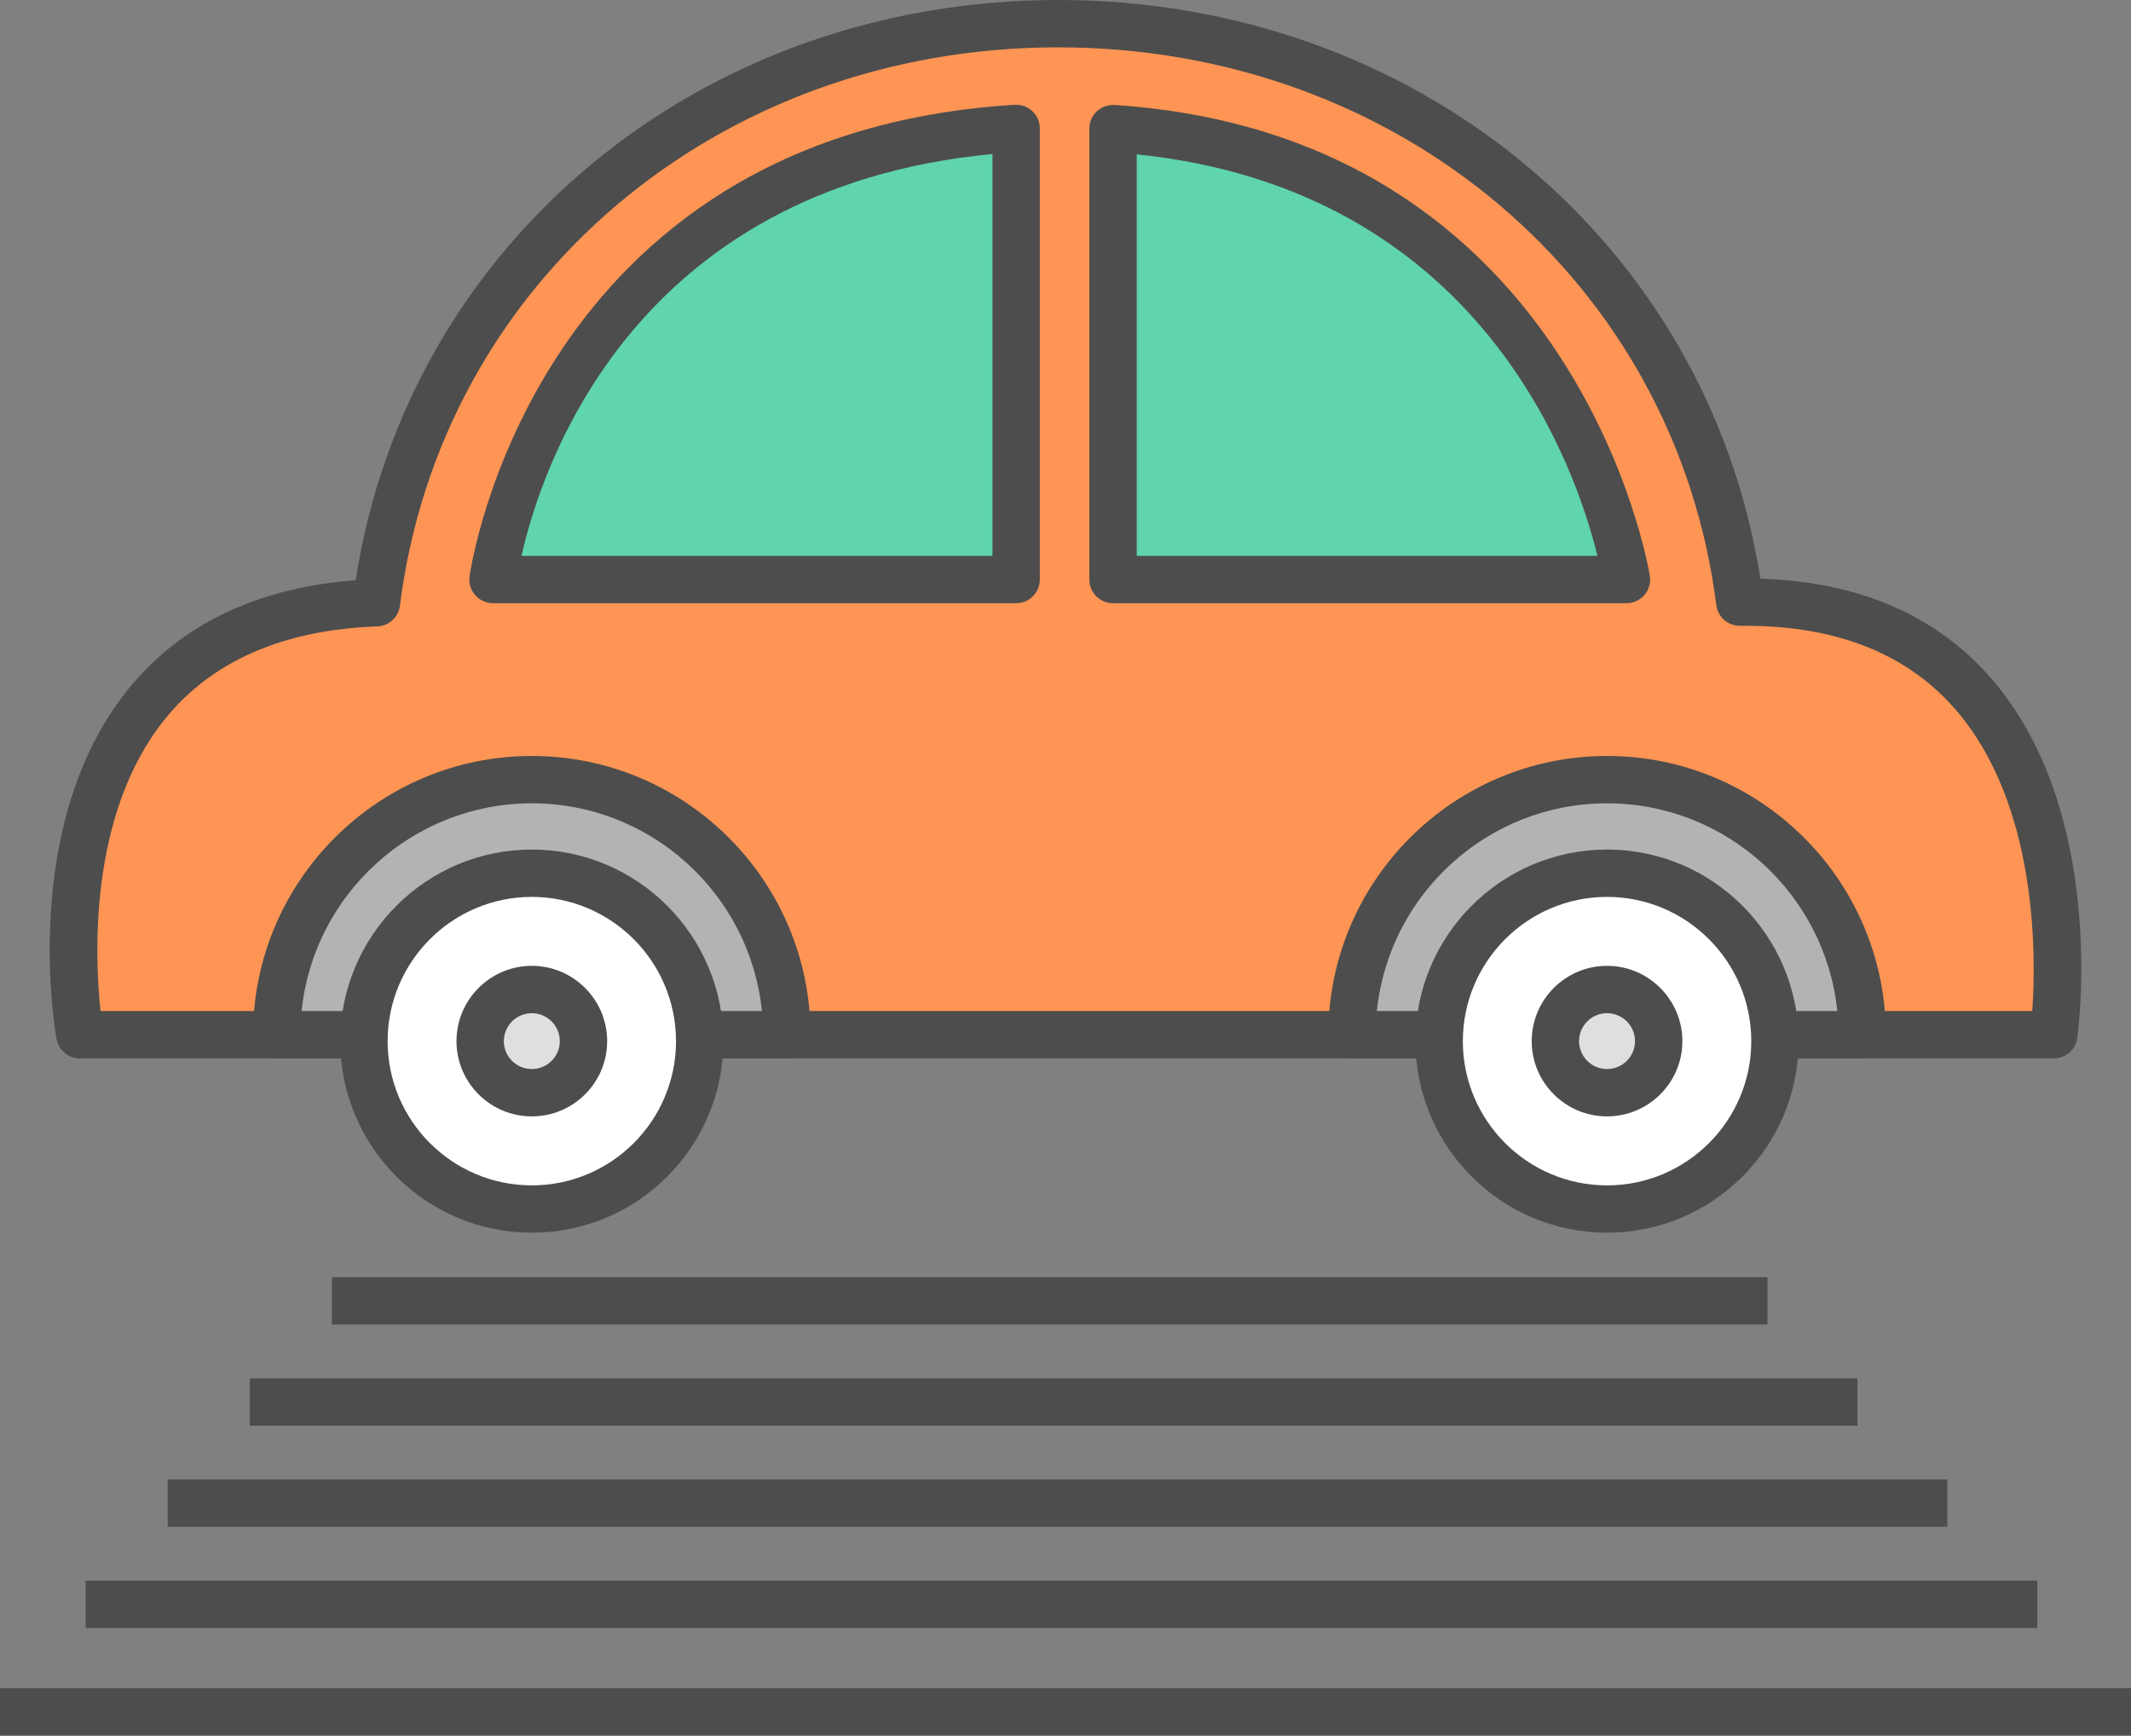 <?xml version="1.0" encoding="utf-8"?>
<!-- Generator: Adobe Illustrator 17.1.0, SVG Export Plug-In . SVG Version: 6.00 Build 0)  -->
<!DOCTYPE svg PUBLIC "-//W3C//DTD SVG 1.1//EN" "http://www.w3.org/Graphics/SVG/1.1/DTD/svg11.dtd">
<svg version="1.1" id="car" xmlns="http://www.w3.org/2000/svg" xmlns:xlink="http://www.w3.org/1999/xlink" x="0px" y="0px"
	 viewBox="0 0 1010 822.75" enable-background="new 0 0 1010 822.75" xml:space="preserve">
<rect x="0" y="0" width="1010" height="822.75" fill="#808080" stroke="none"/>
<g>
	<g>
		<polygon fill="#4D4D4D" points="1010,822.75 0,822.75 0,800.307 1010,800.307 1010,822.75 		"/>
	</g>
	<g>
		<polygon fill="#4D4D4D" points="922.939,723.768 79.487,723.768 79.487,701.323 922.939,701.323 922.939,723.768 		"/>
	</g>
	<g>
		<polygon fill="#4D4D4D" points="965.594,771.768 40.593,771.768 40.593,749.325 965.594,749.325 965.594,771.768 		"/>
	</g>
	<g>
		<polygon fill="#4D4D4D" points="837.721,627.897 157.297,627.897 157.297,605.452 837.721,605.452 837.721,627.897 		"/>
	</g>
	<g>
		<polygon fill="#4D4D4D" points="880.33,675.854 118.403,675.854 118.403,653.409 880.33,653.409 880.33,675.854 		"/>
	</g>
</g>
<g>
	<g>
		<path fill="#FF9554" d="M827.485,285.443h-2.894C804.252,124.979,667.525,11.222,501.515,11.222
			c-166.098,0-302.89,113.91-323.099,274.506C2.104,292.15,37.831,490.512,37.831,490.512H973.418
			C973.418,490.512,1001.955,285.443,827.485,285.443z"/>
		<path fill="#4D4D4D" d="M973.418,501.735H37.831c-5.436,0-10.083-3.891-11.047-9.229
			c-0.745-4.131-17.601-101.745,33.831-165.593c24.855-30.861,61.141-48.286,107.97-51.87
			C193.331,115.094,331.844,0,501.515,0C670.889,0,809.293,114.776,834.346,274.32
			c46.522,1.414,83.258,17.25,109.274,47.136c55.114,63.3,41.513,166.25,40.911,170.601
			C983.764,497.602,979.018,501.735,973.418,501.735L973.418,501.735z M47.65,479.29h915.554
			c1.808-25.94,2.772-98.041-36.571-143.171c-22.828-26.181-56.188-39.453-99.147-39.453h-2.894
			c-5.654,0-10.422-4.208-11.135-9.808C794.037,133.648,662.846,22.444,501.515,22.444
			c-161.462,0-292.666,111.313-311.964,264.687c-0.69,5.457-5.228,9.611-10.729,9.808
			c-44.56,1.622-78.435,16.417-100.661,43.969C41.612,386.202,44.998,454.643,47.65,479.29L47.65,479.29z"/>
	</g>
	<g>
		<g>
			<path fill="#B3B3B3" d="M372.919,490.512c0-66.786-54.116-120.924-120.858-120.924
				c-66.764,0-120.902,54.138-120.902,120.924H372.919z"/>
			<path fill="#4D4D4D" d="M372.919,501.735H131.16c-6.203,0-11.222-5.02-11.222-11.223
				c0-72.868,59.267-132.146,132.124-132.146c72.835,0,132.08,59.278,132.08,132.146
				C384.142,496.715,379.123,501.735,372.919,501.735L372.919,501.735z M142.952,479.29h218.176
				c-5.633-55.234-52.396-98.479-109.066-98.479C195.37,380.811,148.584,424.056,142.952,479.29L142.952,479.29z"/>
		</g>
		<g>
			<path fill="#FFFFFF" d="M331.625,493.581c0,43.924-35.618,79.564-79.564,79.564
				c-43.924,0-79.564-35.641-79.564-79.564c0-43.968,35.64-79.629,79.564-79.629
				C296.008,413.951,331.625,449.612,331.625,493.581z"/>
			<path fill="#4D4D4D" d="M252.061,584.366c-50.062,0-90.786-40.724-90.786-90.785
				c0-50.094,40.725-90.852,90.786-90.852c50.062,0,90.786,40.757,90.786,90.852
				C342.848,543.641,302.123,584.366,252.061,584.366L252.061,584.366z M252.061,425.173
				c-37.689,0-68.342,30.685-68.342,68.407c0,37.689,30.653,68.342,68.342,68.342
				c37.688,0,68.341-30.652,68.341-68.342C320.403,455.858,289.75,425.173,252.061,425.173L252.061,425.173z"/>
		</g>
		<g>
			<path fill="#DFDFE1" d="M276.544,493.581c0,13.457-10.959,24.416-24.483,24.416c-13.524,0-24.483-10.959-24.483-24.416
				c0-13.545,10.959-24.506,24.483-24.506C265.585,469.075,276.544,480.036,276.544,493.581z"/>
			<path fill="#4D4D4D" d="M252.061,529.219c-19.683,0-35.705-15.988-35.705-35.639
				c0-19.705,16.023-35.727,35.705-35.727c19.683,0,35.705,16.022,35.705,35.727
				C287.767,513.231,271.744,529.219,252.061,529.219L252.061,529.219z M252.061,480.297
				c-7.31,0-13.261,5.963-13.261,13.283c0,7.277,5.951,13.195,13.261,13.195c7.31,0,13.261-5.918,13.261-13.195
				C265.322,486.26,259.371,480.297,252.061,480.297L252.061,480.297z"/>
		</g>
	</g>
	<g>
		<g>
			<path fill="#B3B3B3" d="M882.588,490.512c0-66.786-54.139-120.924-120.924-120.924
				c-66.741,0-120.88,54.138-120.88,120.924H882.588z"/>
			<path fill="#4D4D4D" d="M882.588,501.735H640.784c-6.202,0-11.222-5.02-11.222-11.223
				c0-72.868,59.256-132.146,132.102-132.146c72.868,0,132.146,59.278,132.146,132.146
				C893.811,496.715,888.791,501.735,882.588,501.735L882.588,501.735z M652.576,479.29h218.22
				c-5.633-55.234-52.429-98.479-109.132-98.479C704.983,380.811,658.209,424.056,652.576,479.29L652.576,479.29z"/>
		</g>
		<g>
			<path fill="#FFFFFF" d="M841.25,493.581c0,43.924-35.639,79.564-79.586,79.564c-43.924,0-79.564-35.641-79.564-79.564
				c0-43.968,35.64-79.629,79.564-79.629C805.611,413.951,841.25,449.612,841.25,493.581z"/>
			<path fill="#4D4D4D" d="M761.664,584.366c-50.062,0-90.785-40.724-90.785-90.785
				c0-50.094,40.724-90.852,90.785-90.852c50.072,0,90.809,40.757,90.809,90.852
				C852.473,543.641,811.736,584.366,761.664,584.366L761.664,584.366z M761.664,425.173
				c-37.688,0-68.342,30.685-68.342,68.407c0,37.689,30.653,68.342,68.342,68.342
				c37.699,0,68.363-30.652,68.363-68.342C830.027,455.858,799.363,425.173,761.664,425.173L761.664,425.173z"/>
		</g>
		<g>
			<path fill="#DFDFE1" d="M786.146,493.581c0,13.457-10.937,24.416-24.482,24.416c-13.524,0-24.483-10.959-24.483-24.416
				c0-13.545,10.959-24.506,24.483-24.506C775.21,469.075,786.146,480.036,786.146,493.581z"/>
			<path fill="#4D4D4D" d="M761.664,529.219c-19.683,0-35.705-15.988-35.705-35.639
				c0-19.705,16.022-35.727,35.705-35.727c19.684,0,35.705,16.022,35.705,35.727
				C797.369,513.231,781.348,529.219,761.664,529.219L761.664,529.219z M761.664,480.297
				c-7.31,0-13.26,5.963-13.26,13.283c0,7.277,5.95,13.195,13.26,13.195c7.311,0,13.261-5.918,13.261-13.195
				C774.925,486.26,768.975,480.297,761.664,480.297L761.664,480.297z"/>
		</g>
	</g>
	<g>
		<g>
			<path fill="#5FD4AF" d="M770.87,274.726c0,0-30.095-199.589-243.338-213.77v213.77H770.87z"/>
			<path fill="#4D4D4D" d="M770.87,285.948H527.532c-6.203,0-11.222-5.02-11.222-11.222V60.955
				c0-3.102,1.282-6.071,3.551-8.197c2.291-2.115,5.315-3.112,8.417-3.003
				c219.71,14.608,253.377,221.211,253.694,223.294c0.482,3.233-0.46,6.521-2.597,8.997
				C777.248,284.523,774.136,285.948,770.87,285.948L770.87,285.948z M538.754,263.503h218.352
				c-10.334-42.379-55.278-173.506-218.352-190.339V263.503L538.754,263.503z"/>
		</g>
		<g>
			<path fill="#5FD4AF" d="M233.672,274.726h247.941V60.868C259.492,74.544,233.672,274.726,233.672,274.726z"/>
			<path fill="#4D4D4D" d="M481.613,285.948H233.672c-3.222,0-6.301-1.392-8.428-3.814
				c-2.126-2.422-3.112-5.644-2.707-8.844c0.274-2.093,29.655-209.54,258.385-223.623
				c2.97-0.208,6.115,0.899,8.373,3.025c2.257,2.126,3.54,5.074,3.54,8.176v213.858
				C492.835,280.928,487.816,285.948,481.613,285.948L481.613,285.948z M247.174,263.503h223.217V72.999
				C299.81,89.274,256.653,221.288,247.174,263.503L247.174,263.503z"/>
		</g>
	</g>
</g>
</svg>
